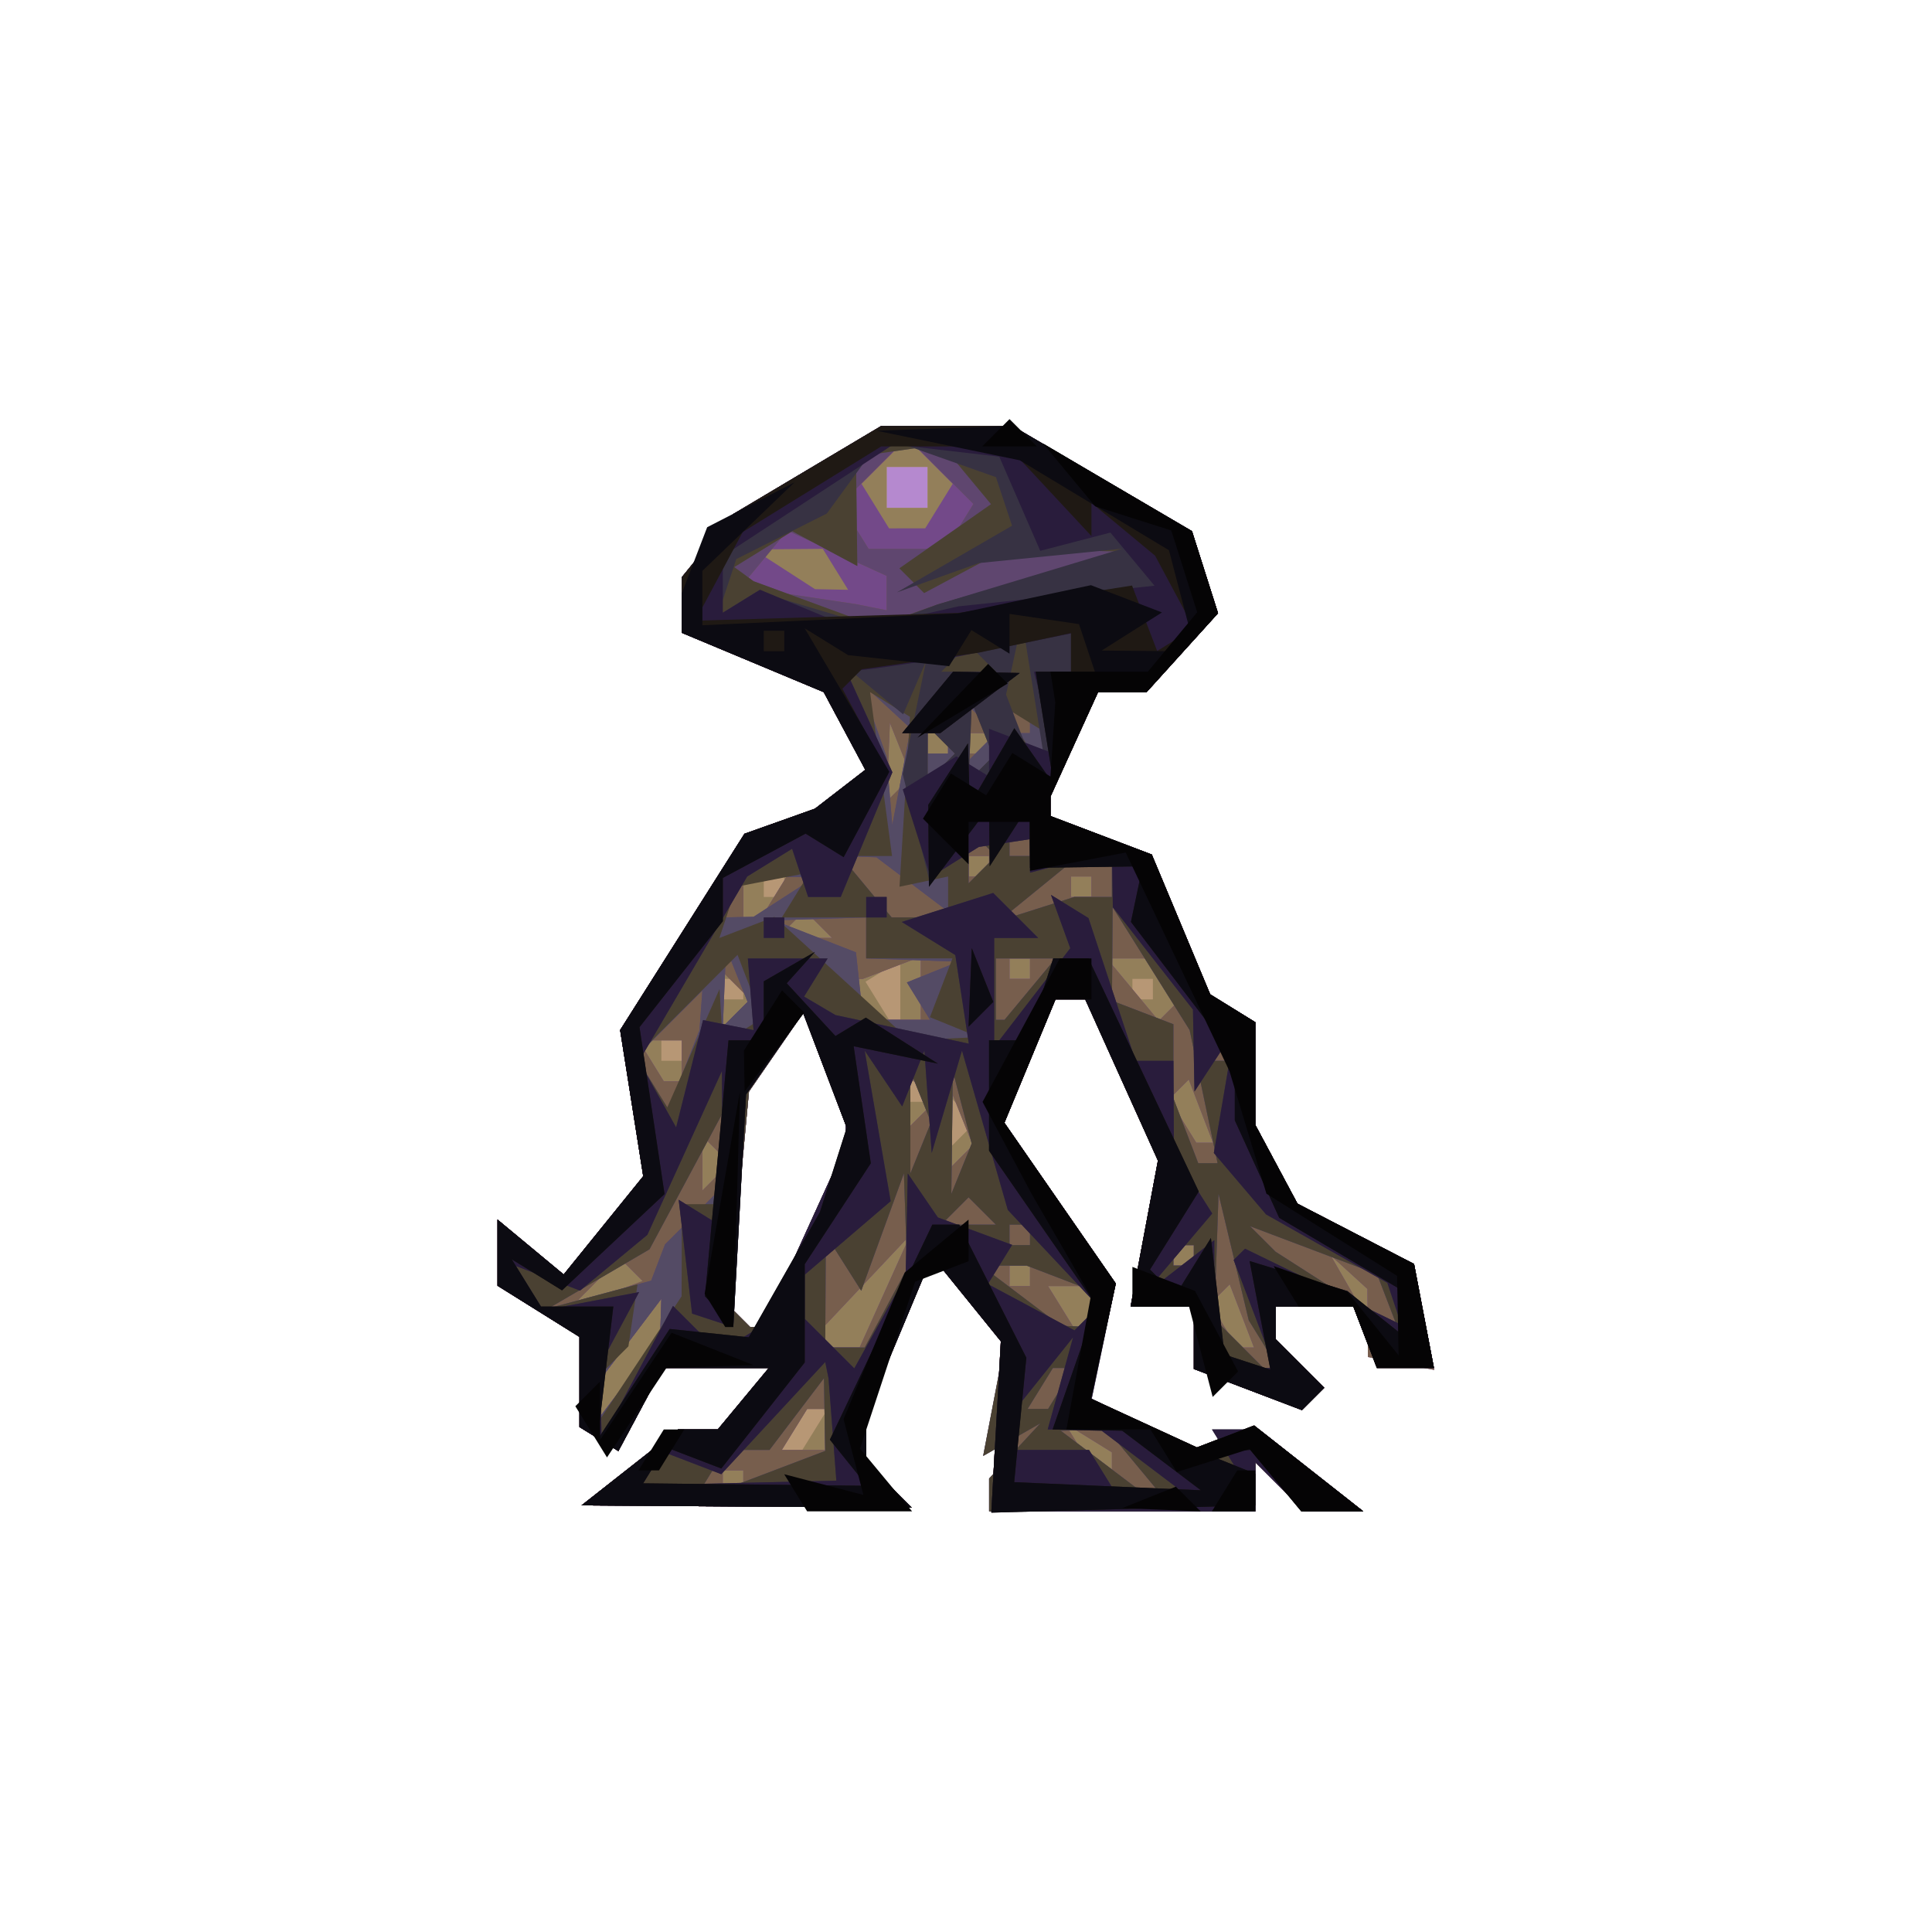 <?xml version="1.0" encoding="UTF-8" standalone="no"?>
<!-- Created with Inkscape (http://www.inkscape.org/) -->

<svg
   xmlns:dc="http://purl.org/dc/elements/1.1/"
   xmlns:cc="http://creativecommons.org/ns#"
   xmlns:rdf="http://www.w3.org/1999/02/22-rdf-syntax-ns#"
   xmlns:svg="http://www.w3.org/2000/svg"
   xmlns="http://www.w3.org/2000/svg"
   xmlns:sodipodi="http://sodipodi.sourceforge.net/DTD/sodipodi-0.dtd"
   xmlns:inkscape="http://www.inkscape.org/namespaces/inkscape"
   version="1.1"
   id="svg869"
   width="200"
   height="200"
   viewBox="0 0 200 200"
   sodipodi:docname="mushroom2.svg"
   inkscape:version="0.92.5 (2060ec1f9f, 2020-04-08)">
  <defs
     id="defs873" />
  <sodipodi:namedview
     pagecolor="#ffffff"
     bordercolor="#666666"
     borderopacity="1"
     objecttolerance="10"
     gridtolerance="10"
     guidetolerance="10"
     inkscape:pageopacity="0"
     inkscape:pageshadow="2"
     inkscape:window-width="1920"
     inkscape:window-height="1118"
     id="namedview871"
     showgrid="false"
     inkscape:pagecheckerboard="true"
     inkscape:zoom="1"
     inkscape:cx="17.598768"
     inkscape:cy="32.908744"
     inkscape:window-x="0"
     inkscape:window-y="24"
     inkscape:window-maximized="1"
     inkscape:current-layer="svg869" />
  <g
     id="g879"
     style="display:inline"
     transform="matrix(1.59,0,0,1.59,51.506,44.095)">
    <path
       style="fill:#b589cf;stroke-width:1.333"
       d="m 16.215,70.354 -10.748,-0.076 3.143,-2.472 3.143,-2.472 h 1.293 1.293 l 1.66,-2 1.66,-2 H 14.21 10.76 l -1.447,2.704 -1.447,2.704 -1.266,-0.783 -1.266,-0.783 V 62.242 59.308 L 2.667,57.643 0,55.977 v -2.152 -2.152 l 2.153,1.787 2.153,1.787 2.59,-3.199 2.59,-3.199 -0.752,-4.758 -0.752,-4.758 4.047,-6.39 4.047,-6.39 2.296,-0.817 2.296,-0.817 1.639,-1.266 1.639,-1.266 L 22.591,19.858 21.237,17.329 16.619,15.399 12,13.469 V 11.656 9.843 L 13.667,7.793 15.333,5.742 20.157,2.871 24.981,0 h 4.272 4.272 l 5.843,3.424 5.843,3.424 0.848,2.671 0.848,2.671 -2.327,2.571 -2.327,2.571 h -1.579 -1.579 l -1.547,3.396 -1.547,3.396 v 0.637 0.637 l 3.296,1.253 3.296,1.253 1.902,4.551 1.902,4.551 1.469,0.908 1.469,0.908 v 3.342 3.342 l 1.373,2.565 1.373,2.565 3.795,1.963 3.795,1.963 0.647,3.385 0.647,3.385 h -1.857 -1.857 l -0.767,-2 -0.767,-2 H 53.191 50.667 v 1.067 1.067 l 1.578,1.578 1.578,1.578 -0.726,0.726 -0.726,0.726 -3.518,-1.338 -3.518,-1.338 v -2.033 -2.033 h -2.06 -2.06 l 0.891,-4.751 0.891,-4.751 -2.367,-5.249 -2.367,-5.249 h -0.969 -0.969 l -1.664,4.018 -1.664,4.018 3.627,5.233 3.627,5.233 -0.807,3.749 -0.807,3.749 3.448,1.587 3.448,1.587 1.863,-0.715 1.863,-0.715 3.552,2.794 3.552,2.794 h -1.913 -1.913 l -1.6,-1.6 -1.6,-1.6 v 1.6 1.6 h -8.594 -8.594 l 0.309,-5.536 0.309,-5.536 -2.239,-2.765 -2.239,-2.765 -2.144,5.131 -2.144,5.131 v 1.571 1.571 l 1.481,1.481 1.481,1.481 z m 0.64,-11.687 h 0.411 l 2.7,-5.927 2.7,-5.927 V 46.16 45.507 l -1.385,-3.643 -1.385,-3.643 -1.764,2.556 -1.764,2.556 -0.653,6.976 -0.653,6.976 0.691,0.691 0.691,0.691 z"
       id="path905"
       inkscape:connector-curvature="0" />
    <path
       style="fill:#b79775;stroke-width:1.333"
       d="m 16.215,70.354 -10.748,-0.076 3.143,-2.472 3.143,-2.472 h 1.293 1.293 l 1.66,-2 1.66,-2 H 14.21 10.76 l -1.447,2.704 -1.447,2.704 -1.266,-0.783 -1.266,-0.783 V 62.242 59.308 L 2.667,57.643 0,55.977 v -2.152 -2.152 l 2.153,1.787 2.153,1.787 2.59,-3.199 2.59,-3.199 -0.752,-4.758 -0.752,-4.758 4.047,-6.39 4.047,-6.39 2.296,-0.817 2.296,-0.817 1.639,-1.266 1.639,-1.266 L 22.591,19.858 21.237,17.329 16.619,15.399 12,13.469 V 11.656 9.843 L 13.667,7.793 15.333,5.742 20.157,2.871 24.981,0 h 4.272 4.272 l 5.843,3.424 5.843,3.424 0.848,2.671 0.848,2.671 -2.327,2.571 -2.327,2.571 h -1.579 -1.579 l -1.547,3.396 -1.547,3.396 v 0.637 0.637 l 3.296,1.253 3.296,1.253 1.902,4.551 1.902,4.551 1.469,0.908 1.469,0.908 v 3.342 3.342 l 1.373,2.565 1.373,2.565 3.795,1.963 3.795,1.963 0.647,3.385 0.647,3.385 h -1.857 -1.857 l -0.767,-2 -0.767,-2 H 53.191 50.667 v 1.067 1.067 l 1.578,1.578 1.578,1.578 -0.726,0.726 -0.726,0.726 -3.518,-1.338 -3.518,-1.338 v -2.033 -2.033 h -2.06 -2.06 l 0.891,-4.751 0.891,-4.751 -2.367,-5.249 -2.367,-5.249 h -0.969 -0.969 l -1.664,4.018 -1.664,4.018 3.627,5.233 3.627,5.233 -0.807,3.749 -0.807,3.749 3.448,1.587 3.448,1.587 1.863,-0.715 1.863,-0.715 3.552,2.794 3.552,2.794 h -1.913 -1.913 l -1.6,-1.6 -1.6,-1.6 v 1.6 1.6 h -8.594 -8.594 l 0.309,-5.536 0.309,-5.536 -2.239,-2.765 -2.239,-2.765 -2.144,5.131 -2.144,5.131 v 1.571 1.571 l 1.481,1.481 1.481,1.481 z m 0.64,-11.687 h 0.411 l 2.7,-5.927 2.7,-5.927 V 46.16 45.507 l -1.385,-3.643 -1.385,-3.643 -1.764,2.556 -1.764,2.556 -0.653,6.976 -0.653,6.976 0.691,0.691 0.691,0.691 z M 26.667,5.333 h 1.333 V 4 2.667 h -1.333 -1.333 v 1.333 1.333 z"
       id="path903"
       inkscape:connector-curvature="0" />
    <path
       style="fill:#937f5a;stroke-width:1.333"
       d="m 16.215,70.354 -10.748,-0.076 3.143,-2.472 3.143,-2.472 h 1.293 1.293 l 1.66,-2 1.66,-2 H 14.21 10.76 l -1.447,2.704 -1.447,2.704 -1.266,-0.783 -1.266,-0.783 V 62.242 59.308 L 2.667,57.643 0,55.977 v -2.152 -2.152 l 2.153,1.787 2.153,1.787 2.59,-3.199 2.59,-3.199 -0.752,-4.758 -0.752,-4.758 4.047,-6.39 4.047,-6.39 2.296,-0.817 2.296,-0.817 1.639,-1.266 1.639,-1.266 L 22.591,19.858 21.237,17.329 16.619,15.399 12,13.469 V 11.656 9.843 L 13.667,7.793 15.333,5.742 20.157,2.871 24.981,0 h 4.272 4.272 l 5.843,3.424 5.843,3.424 0.848,2.671 0.848,2.671 -2.327,2.571 -2.327,2.571 h -1.579 -1.579 l -1.547,3.396 -1.547,3.396 v 0.637 0.637 l 3.296,1.253 3.296,1.253 1.902,4.551 1.902,4.551 1.469,0.908 1.469,0.908 v 3.342 3.342 l 1.373,2.565 1.373,2.565 3.795,1.963 3.795,1.963 0.647,3.385 0.647,3.385 h -1.857 -1.857 l -0.767,-2 -0.767,-2 H 53.191 50.667 v 1.067 1.067 l 1.578,1.578 1.578,1.578 -0.726,0.726 -0.726,0.726 -3.518,-1.338 -3.518,-1.338 v -2.033 -2.033 h -2.06 -2.06 l 0.891,-4.751 0.891,-4.751 -2.367,-5.249 -2.367,-5.249 h -0.969 -0.969 l -1.664,4.018 -1.664,4.018 3.627,5.233 3.627,5.233 -0.807,3.749 -0.807,3.749 3.448,1.587 3.448,1.587 1.863,-0.715 1.863,-0.715 3.552,2.794 3.552,2.794 h -1.913 -1.913 l -1.6,-1.6 -1.6,-1.6 v 1.6 1.6 h -8.594 -8.594 l 0.309,-5.536 0.309,-5.536 -2.239,-2.765 -2.239,-2.765 -2.144,5.131 -2.144,5.131 v 1.571 1.571 l 1.481,1.481 1.481,1.481 z m 2.961,-3.687 h 0.667 l 0.824,-1.333 0.824,-1.333 h -0.667 -0.667 l -0.824,1.333 -0.824,1.333 z m -2.32,-8 h 0.411 l 2.7,-5.927 2.7,-5.927 V 46.16 45.507 l -1.385,-3.643 -1.385,-3.643 -1.764,2.556 -1.764,2.556 -0.653,6.976 -0.653,6.976 0.691,0.691 0.691,0.691 z m 13.367,-12.444 0.889,-0.889 -0.889,-0.889 -0.889,-0.889 v 1.778 1.778 z m -2.889,-2.222 h 0.667 v -0.667 -0.667 h -0.667 -0.667 v 0.667 0.667 z m -16,-2.667 H 12 v -0.667 -0.667 h -0.667 -0.667 v 0.667 0.667 z m 14.523,-2.667 h 0.366 v -1.941 -1.941 l -1.133,0.7 -1.133,0.7 0.767,1.241 0.767,1.241 z M 15.333,37.333 H 16 v -0.667 -0.667 h -0.667 -0.667 v 0.667 0.667 z m 26.667,0 h 0.667 v -0.667 -0.667 h -0.667 -0.667 v 0.667 0.667 z M 18,30.667 h 0.667 V 30 29.333 H 18 17.333 v 0.667 0.667 z M 26.667,5.333 h 1.333 V 4 2.667 h -1.333 -1.333 v 1.333 1.333 z"
       id="path901"
       inkscape:connector-curvature="0" />
    <path
       style="fill:#734989;stroke-width:1.333"
       d="m 16.215,70.354 -10.748,-0.076 3.143,-2.472 3.143,-2.472 h 1.293 1.293 l 1.66,-2 1.66,-2 H 14.21 10.76 l -1.447,2.704 -1.447,2.704 -1.266,-0.783 -1.266,-0.783 V 62.242 59.308 L 2.667,57.643 0,55.977 v -2.152 -2.152 l 2.153,1.787 2.153,1.787 2.59,-3.199 2.59,-3.199 -0.752,-4.758 -0.752,-4.758 4.047,-6.39 4.047,-6.39 2.296,-0.817 2.296,-0.817 1.639,-1.266 1.639,-1.266 L 22.591,19.858 21.237,17.329 16.619,15.399 12,13.469 V 11.656 9.843 L 13.667,7.793 15.333,5.742 20.157,2.871 24.981,0 h 4.272 4.272 l 5.843,3.424 5.843,3.424 0.848,2.671 0.848,2.671 -2.327,2.571 -2.327,2.571 h -1.579 -1.579 l -1.547,3.396 -1.547,3.396 v 0.637 0.637 l 3.296,1.253 3.296,1.253 1.902,4.551 1.902,4.551 1.469,0.908 1.469,0.908 v 3.342 3.342 l 1.373,2.565 1.373,2.565 3.795,1.963 3.795,1.963 0.659,3.449 0.659,3.449 -2.161,-0.42 -2.161,-0.42 -0.017,-2.217 -0.017,-2.217 -1.197,-1.094 -1.197,-1.094 0.959,1.667 0.959,1.667 h -2.745 -2.745 v 1.067 1.067 l 1.578,1.578 1.578,1.578 -0.726,0.726 -0.726,0.726 -3.518,-1.338 -3.518,-1.338 v -2.033 -2.033 h -2.06 -2.06 l 0.891,-4.751 0.891,-4.751 -2.367,-5.249 -2.367,-5.249 h -0.969 -0.969 l -1.664,4.018 -1.664,4.018 3.627,5.233 3.627,5.233 -0.807,3.749 -0.807,3.749 3.448,1.587 3.448,1.587 1.863,-0.715 1.863,-0.715 3.552,2.794 3.552,2.794 h -1.913 -1.913 l -1.6,-1.6 -1.6,-1.6 v 1.6 1.6 h -8.594 -8.594 l 0.309,-5.536 0.309,-5.536 -2.239,-2.765 -2.239,-2.765 -2.144,5.131 -2.144,5.131 v 1.571 1.571 l 1.481,1.481 1.481,1.481 z M 15.333,69.333 H 16 v -0.667 -0.667 h -0.667 -0.667 v 0.667 0.667 z m 24.079,-1.333 h 0.588 V 67.412 66.824 l -1.539,-0.951 -1.539,-0.951 0.951,1.539 0.951,1.539 z M 19.921,66.667 h 1.412 v -1.333 -1.333 h -0.588 -0.588 l -0.824,1.333 -0.824,1.333 z m -11.297,-4.745 1.958,-2.588 0.042,-1.255 0.042,-1.255 -1.958,2.588 -1.958,2.588 -0.042,1.255 -0.042,1.255 z M 22.453,60 h 1.119 l 1.652,-3.667 1.652,-3.667 -2.772,2.944 -2.772,2.944 v 0.722 0.722 z m 26.251,0 h 0.546 l -0.79,-2.058 -0.79,-2.058 -0.635,0.635 -0.635,0.635 0.879,1.422 0.879,1.422 z M 16.856,58.667 h 0.411 l 2.7,-5.927 2.7,-5.927 V 46.16 45.507 l -1.385,-3.643 -1.385,-3.643 -1.764,2.556 -1.764,2.556 -0.653,6.976 -0.653,6.976 0.691,0.691 0.691,0.691 z m 21.223,0 h 0.588 v -1.333 -1.333 h -1.412 -1.412 l 0.824,1.333 0.824,1.333 z M 7.058,56.581 9.448,55.671 8.702,54.924 7.956,54.178 6.311,55.835 4.667,57.491 Z m 26.942,-0.581 h 0.667 v -0.667 -0.667 h -0.667 -0.667 v 0.667 0.667 z m 10.667,-1.333 h 0.667 v -0.667 -0.667 h -0.667 -0.667 v 0.667 0.667 z M 14.222,48.889 15.111,48 14.222,47.111 13.333,46.222 v 1.778 1.778 z m 15.917,-1.25 0.806,-0.806 -0.7,-1.75 -0.7,-1.75 -0.105,2.556 -0.105,2.556 z m 15.898,-0.972 h 0.546 l -0.79,-2.058 -0.79,-2.058 -0.635,0.635 -0.635,0.635 0.879,1.422 0.879,1.422 z m -18.481,-1.778 0.889,-0.889 -0.889,-0.889 -0.889,-0.889 v 1.778 1.778 z M 11.412,42.667 H 12 V 41.333 40 H 10.588 9.176 l 0.824,1.333 0.824,1.333 z m 4.144,-4.444 0.889,-0.889 -0.889,-0.889 -0.889,-0.889 v 1.778 1.778 z m 10.301,0.444 h 1.699 v -2.057 -2.057 l -1.887,0.724 -1.887,0.724 h -0.636 -0.636 l 0.824,1.333 0.824,1.333 z m 17.8,-0.546 0.61,-0.61 -0.879,-1.422 -0.879,-1.422 H 41.091 39.673 l 1.687,2.032 1.687,2.032 z m -9.657,-2.121 h 0.667 v -0.667 -0.667 h -0.667 -0.667 v 0.667 0.667 z M 20,33.333 h 1.778 L 20.889,32.444 20,31.556 l -0.889,0.889 -0.889,0.889 z m -3.412,-1.333 h 0.588 L 18,30.667 18.824,29.333 H 17.412 16 v 1.333 1.333 z m 21.412,-1.333 h 0.667 v -0.667 -0.667 h -0.667 -0.667 v 0.667 0.667 z m -6.667,-1.333 h 0.667 v -0.667 -0.667 h -0.667 -0.667 v 0.667 0.667 z m -5.194,-5.694 0.806,-0.806 -0.7,-1.75 -0.7,-1.75 -0.105,2.556 -0.105,2.556 z m 2.528,-2.306 h 0.667 v -0.667 -0.667 h -0.667 -0.667 v 0.667 0.667 z m 2.667,0 h 0.667 v -0.667 -0.667 h -0.667 -0.667 v 0.667 0.667 z M 21.745,10.646 22.824,10.667 22,9.333 21.176,8 l -2.255,0.02 -2.255,0.02 2,1.292 2,1.292 z m 4.921,-3.98 h 1.176 L 28.738,5.217 29.634,3.768 28.15,2.284 26.667,0.8 25.183,2.284 l -1.484,1.484 0.896,1.45 0.896,1.45 z"
       id="path899"
       inkscape:connector-curvature="0" />
    <path
       style="fill:#775e4d;stroke-width:1.333"
       d="m 16.215,70.354 -10.748,-0.076 3.143,-2.472 3.143,-2.472 h 1.293 1.293 l 1.66,-2 1.66,-2 H 14.21 10.76 l -1.447,2.704 -1.447,2.704 -1.266,-0.783 -1.266,-0.783 V 62.242 59.308 L 2.667,57.643 0,55.977 v -2.152 -2.152 l 2.153,1.787 2.153,1.787 2.59,-3.199 2.59,-3.199 -0.752,-4.758 -0.752,-4.758 4.047,-6.39 4.047,-6.39 2.296,-0.817 2.296,-0.817 1.639,-1.266 1.639,-1.266 L 22.591,19.858 21.237,17.329 16.619,15.399 12,13.469 V 11.656 9.843 L 13.667,7.793 15.333,5.742 20.157,2.871 24.981,0 h 4.272 4.272 l 5.843,3.424 5.843,3.424 0.848,2.671 0.848,2.671 -2.327,2.571 -2.327,2.571 h -1.579 -1.579 l -1.547,3.396 -1.547,3.396 v 0.637 0.637 l 3.296,1.253 3.296,1.253 1.902,4.551 1.902,4.551 1.469,0.908 1.469,0.908 v 3.342 3.342 l 1.373,2.565 1.373,2.565 3.795,1.963 3.795,1.963 0.659,3.449 0.659,3.449 -2.161,-0.42 -2.161,-0.42 -0.017,-2.217 -0.017,-2.217 -1.197,-1.094 -1.197,-1.094 0.959,1.667 0.959,1.667 h -2.745 -2.745 v 1.067 1.067 l 1.578,1.578 1.578,1.578 -0.726,0.726 -0.726,0.726 -3.518,-1.338 -3.518,-1.338 v -2.033 -2.033 h -2.06 -2.06 l 0.891,-4.751 0.891,-4.751 -2.367,-5.249 -2.367,-5.249 h -0.969 -0.969 l -1.664,4.018 -1.664,4.018 3.627,5.233 3.627,5.233 -0.807,3.749 -0.807,3.749 3.448,1.587 3.448,1.587 1.863,-0.715 1.863,-0.715 3.552,2.794 3.552,2.794 h -1.913 -1.913 l -1.6,-1.6 -1.6,-1.6 v 1.6 1.6 h -8.594 -8.594 l 0.309,-5.536 0.309,-5.536 -2.239,-2.765 -2.239,-2.765 -2.144,5.131 -2.144,5.131 v 1.571 1.571 l 1.481,1.481 1.481,1.481 z M 15.333,69.333 H 16 v -0.667 -0.667 h -0.667 -0.667 v 0.667 0.667 z m 24.079,-1.333 h 0.588 V 67.412 66.824 l -1.539,-0.951 -1.539,-0.951 0.951,1.539 0.951,1.539 z M 19.921,66.667 h 1.412 v -1.333 -1.333 h -0.588 -0.588 l -0.824,1.333 -0.824,1.333 z m -11.297,-4.745 1.958,-2.588 0.042,-1.255 0.042,-1.255 -1.958,2.588 -1.958,2.588 -0.042,1.255 -0.042,1.255 z M 22.453,60 h 1.119 l 1.652,-3.667 1.652,-3.667 -2.772,2.944 -2.772,2.944 v 0.722 0.722 z m 26.251,0 h 0.546 l -0.79,-2.058 -0.79,-2.058 -0.635,0.635 -0.635,0.635 0.879,1.422 0.879,1.422 z M 16.856,58.667 h 0.411 l 2.7,-5.927 2.7,-5.927 V 46.16 45.507 l -1.385,-3.643 -1.385,-3.643 -1.764,2.556 -1.764,2.556 -0.653,6.976 -0.653,6.976 0.691,0.691 0.691,0.691 z m 21.223,0 h 0.588 v -1.333 -1.333 h -1.412 -1.412 l 0.824,1.333 0.824,1.333 z M 7.058,56.581 9.448,55.671 8.702,54.924 7.956,54.178 6.311,55.835 4.667,57.491 Z m 26.942,-0.581 h 0.667 v -0.667 -0.667 h -0.667 -0.667 v 0.667 0.667 z m 10.667,-1.333 h 0.667 v -0.667 -0.667 h -0.667 -0.667 v 0.667 0.667 z M 14.222,48.889 15.111,48 14.222,47.111 13.333,46.222 v 1.778 1.778 z m 15.917,-1.25 0.806,-0.806 -0.7,-1.75 -0.7,-1.75 -0.105,2.556 -0.105,2.556 z m 15.898,-0.972 h 0.546 l -0.79,-2.058 -0.79,-2.058 -0.635,0.635 -0.635,0.635 0.879,1.422 0.879,1.422 z m -18.481,-1.778 0.889,-0.889 -0.889,-0.889 -0.889,-0.889 v 1.778 1.778 z M 11.412,42.667 H 12 V 41.333 40 H 10.588 9.176 l 0.824,1.333 0.824,1.333 z m 4.144,-4.444 0.889,-0.889 -0.889,-0.889 -0.889,-0.889 v 1.778 1.778 z m 10.301,0.444 h 1.699 v -2.057 -2.057 l -1.887,0.724 -1.887,0.724 h -0.636 -0.636 l 0.824,1.333 0.824,1.333 z m 17.8,-0.546 0.61,-0.61 -0.879,-1.422 -0.879,-1.422 H 41.091 39.673 l 1.687,2.032 1.687,2.032 z m -9.657,-2.121 h 0.667 v -0.667 -0.667 h -0.667 -0.667 v 0.667 0.667 z M 20,33.333 h 1.778 L 20.889,32.444 20,31.556 l -0.889,0.889 -0.889,0.889 z m -3.412,-1.333 h 0.588 L 18,30.667 18.824,29.333 H 17.412 16 v 1.333 1.333 z m 21.412,-1.333 h 0.667 v -0.667 -0.667 h -0.667 -0.667 v 0.667 0.667 z m -6.667,-1.333 h 0.667 v -0.667 -0.667 h -0.667 -0.667 v 0.667 0.667 z m -5.194,-5.694 0.806,-0.806 -0.7,-1.75 -0.7,-1.75 -0.105,2.556 -0.105,2.556 z m 2.528,-2.306 h 0.667 v -0.667 -0.667 h -0.667 -0.667 v 0.667 0.667 z m 2.667,0 h 0.667 v -0.667 -0.667 h -0.667 -0.667 v 0.667 0.667 z m -7,-9.533 1,0.2 V 10.881 9.761 L 22.101,8.289 18.869,6.816 17.351,8.645 l -1.518,1.829 3.75,0.563 3.75,0.563 z m 2.333,-3.8 h 2.509 L 30.079,6.539 30.982,5.077 28.824,2.92 26.667,0.762 24.509,2.92 22.351,5.077 23.254,6.539 24.157,8 Z"
       id="path897"
       inkscape:connector-curvature="0" />
    <path
       style="fill:#5f466f;stroke-width:1.333"
       d="m 16.215,70.354 -10.748,-0.076 3.143,-2.472 3.143,-2.472 h 1.293 1.293 l 1.66,-2 1.66,-2 H 14.21 10.76 l -1.447,2.704 -1.447,2.704 -1.266,-0.783 -1.266,-0.783 V 62.242 59.308 L 2.667,57.643 0,55.977 v -2.152 -2.152 l 2.153,1.787 2.153,1.787 2.59,-3.199 2.59,-3.199 -0.752,-4.758 -0.752,-4.758 4.047,-6.39 4.047,-6.39 2.296,-0.817 2.296,-0.817 1.639,-1.266 1.639,-1.266 L 22.591,19.858 21.237,17.329 16.619,15.399 12,13.469 V 11.656 9.843 L 13.667,7.793 15.333,5.742 20.157,2.871 24.981,0 h 4.272 4.272 l 5.843,3.424 5.843,3.424 0.848,2.671 0.848,2.671 -2.327,2.571 -2.327,2.571 h -1.579 -1.579 l -1.547,3.396 -1.547,3.396 v 0.637 0.637 l 3.296,1.253 3.296,1.253 1.902,4.551 1.902,4.551 1.469,0.908 1.469,0.908 v 3.342 3.342 l 1.373,2.565 1.373,2.565 3.795,1.963 3.795,1.963 0.647,3.385 0.647,3.385 h -1.857 -1.857 l -0.767,-2 -0.767,-2 H 53.191 50.667 v 1.067 1.067 l 1.578,1.578 1.578,1.578 -0.726,0.726 -0.726,0.726 -3.518,-1.338 -3.518,-1.338 v -2.033 -2.033 h -2.06 -2.06 l 0.891,-4.751 0.891,-4.751 -2.367,-5.249 -2.367,-5.249 h -0.969 -0.969 l -1.664,4.018 -1.664,4.018 3.627,5.233 3.627,5.233 -0.807,3.749 -0.807,3.749 3.448,1.587 3.448,1.587 1.863,-0.715 1.863,-0.715 3.552,2.794 3.552,2.794 h -1.913 -1.913 l -1.6,-1.6 -1.6,-1.6 v 1.6 1.6 h -8.667 -8.667 v -1.067 -1.067 l 1.667,-1.796 1.667,-1.796 -1.86,1.06 -1.86,1.06 0.688,-3.597 0.688,-3.597 -2.35,-2.903 -2.35,-2.903 -2.144,5.131 -2.144,5.131 v 1.571 1.571 l 1.481,1.481 1.481,1.481 z M 13.835,69.333 h 0.659 l 3.42,-1.3 3.42,-1.3 -0.042,-2.366 -0.042,-2.366 -1.771,2.333 -1.771,2.333 H 16.265 14.824 L 14,68 13.176,69.333 Z m 28.584,0 h 0.575 l -1.66,-2 -1.66,-2 -1.503,0.042 -1.503,0.042 2.588,1.958 2.588,1.958 z m -33.794,-7.412 1.958,-2.588 0.042,-1.255 0.042,-1.255 -1.958,2.588 -1.958,2.588 -0.042,1.255 -0.042,1.255 z m 26.552,2.078 h 0.667 l 0.824,-1.333 0.824,-1.333 h -0.667 -0.667 l -0.824,1.333 -0.824,1.333 z m 15.169,-2.667 h 0.479 l -0.958,-1.55 -0.958,-1.55 -0.984,-4.116 -0.984,-4.116 -0.136,4.067 -0.136,4.067 1.6,1.6 1.6,1.6 z M 22.62,60 h 1.286 l 1.38,-2.579 1.38,-2.579 -0.105,-3.088 -0.105,-3.088 -1.389,3.818 -1.389,3.818 -1.152,-1.818 -1.152,-1.818 -0.02,3.667 -0.02,3.667 z m -5.764,-1.333 h 0.411 l 2.7,-5.927 2.7,-5.927 V 46.16 45.507 l -1.385,-3.643 -1.385,-3.643 -1.764,2.556 -1.764,2.556 -0.653,6.976 -0.653,6.976 0.691,0.691 0.691,0.691 z m 20.811,-0.042 1,0.042 v -1.191 -1.191 l -2.109,-0.809 -2.109,-0.809 h -1.479 -1.479 l 2.588,1.958 2.588,1.958 1,0.042 z m 20.625,-0.055 0.291,0.097 -0.66,-1.721 -0.66,-1.721 -4.135,-1.561 -4.135,-1.561 0.827,0.827 0.827,0.827 3.677,2.357 3.677,2.357 0.291,0.097 z m -51.625,-2.023 3.333,-0.899 0.452,-1.181 0.452,-1.181 1.881,-1.881 1.881,-1.881 v -2.408 -2.408 l -2.386,4.449 -2.386,4.449 -3.281,1.919 -3.281,1.919 z M 44.667,54.667 h 0.667 v -0.667 -0.667 h -0.667 -0.667 v 0.667 0.667 z M 34,53.333 h 0.667 v -0.667 -0.667 h -0.667 -0.667 v 0.667 0.667 z m -3.333,-1.333 h 1.778 l -0.889,-0.889 -0.889,-0.889 -0.889,0.889 -0.889,0.889 z m -0.459,-3.641 0.664,-1.641 -0.615,-2.359 -0.615,-2.359 -0.049,4 -0.049,4 0.664,-1.641 z m -2.658,-1.359 0.673,-1.667 -0.673,-1.667 -0.673,-1.667 v 3.333 3.333 z m 18.699,1 h 0.63 l -0.909,-4.333 -0.909,-4.333 -2.507,-4 -2.507,-4 -0.022,3.042 -0.022,3.042 2,0.767 2,0.767 v 2.415 2.415 l 0.809,2.109 0.809,2.109 z m -34.112,-6.089 1.01,-2.578 0.094,-1.286 0.094,-1.286 -2.158,2.158 -2.158,2.158 1.054,1.706 1.054,1.706 z m 35.197,-0.578 h 0.667 v -0.667 -0.667 h -0.667 -0.667 v 0.667 0.667 z m -31.861,-3.028 0.806,-0.806 -0.7,-1.75 -0.7,-1.75 -0.105,2.556 -0.105,2.556 z m 10.606,0.361 h 2.079 l -0.754,-1.219 -0.754,-1.219 1.675,-0.675 1.675,-0.675 -3,-0.105 -3,-0.105 V 33.333 32 L 21,32.094 l -3,0.094 2.667,1.041 2.667,1.041 0.167,1.532 0.167,1.532 0.167,0.667 0.167,0.667 z m 6.647,0 h 0.281 l 1.66,-2 1.66,-2 h -1.941 -1.941 v 2 2 z m -17.138,-6.687 1.079,-0.02 2,-1.292 2,-1.292 -2.255,-0.02 -2.255,-0.02 -0.824,1.333 -0.824,1.333 z m 12.163,0.02 h 2.092 l -2.588,-1.958 -2.588,-1.958 -1.163,-0.042 -1.163,-0.042 1.66,2 1.66,2 z m 7.358,-0.558 2.442,-0.776 h 1.224 1.224 v -1.333 -1.333 h -1.078 -1.078 l -2.588,2.109 -2.588,2.109 z m -3.553,-2.553 0.889,-0.889 -0.889,-0.889 -0.889,-0.889 v 1.778 1.778 z m 2.444,-0.889 h 0.667 v -0.667 -0.667 h -0.667 -0.667 v 0.667 0.667 z m -7.706,-5.154 0.598,-3.154 -1.642,-1.513 -1.642,-1.513 0.863,2.442 0.863,2.442 0.182,2.224 0.182,2.224 z m 2.372,-1.513 h 0.667 v -0.667 -0.667 h -0.667 -0.667 v 0.667 0.667 z m 2.889,-0.444 0.889,-0.889 -0.889,-0.889 -0.889,-0.889 v 1.778 1.778 z m 2.444,-0.889 h 0.667 v -0.667 -0.667 h -0.667 -0.667 v 0.667 0.667 z m -9.667,-8.2 1,0.2 V 10.881 9.761 L 22.101,8.289 18.869,6.816 17.351,8.645 l -1.518,1.829 3.75,0.563 3.75,0.563 z m 2.333,-3.8 h 2.509 L 30.079,6.539 30.982,5.077 28.824,2.92 26.667,0.762 24.509,2.92 22.351,5.077 23.254,6.539 24.157,8 Z"
       id="path895"
       inkscape:connector-curvature="0" />
    <path
       style="fill:#544b65;stroke-width:1.333"
       d="m 16.215,70.354 -10.748,-0.076 3.143,-2.472 3.143,-2.472 h 1.293 1.293 l 1.66,-2 1.66,-2 H 14.21 10.76 l -1.447,2.704 -1.447,2.704 -1.266,-0.783 -1.266,-0.783 V 62.242 59.308 L 2.667,57.643 0,55.977 v -2.152 -2.152 l 2.153,1.787 2.153,1.787 2.59,-3.199 2.59,-3.199 -0.752,-4.758 -0.752,-4.758 4.047,-6.39 4.047,-6.39 2.296,-0.817 2.296,-0.817 1.639,-1.266 1.639,-1.266 L 22.591,19.858 21.237,17.329 16.619,15.399 12,13.469 V 11.656 9.843 L 13.667,7.793 15.333,5.742 20.157,2.871 24.981,0 h 4.272 4.272 l 5.843,3.424 5.843,3.424 0.848,2.671 0.848,2.671 -2.327,2.571 -2.327,2.571 h -1.579 -1.579 l -1.547,3.396 -1.547,3.396 v 0.637 0.637 l 3.296,1.253 3.296,1.253 1.902,4.551 1.902,4.551 1.469,0.908 1.469,0.908 v 3.342 3.342 l 1.373,2.565 1.373,2.565 3.795,1.963 3.795,1.963 0.647,3.385 0.647,3.385 h -1.857 -1.857 l -0.767,-2 -0.767,-2 H 53.191 50.667 v 1.067 1.067 l 1.578,1.578 1.578,1.578 -0.726,0.726 -0.726,0.726 -3.518,-1.338 -3.518,-1.338 v -2.033 -2.033 h -2.06 -2.06 l 0.891,-4.751 0.891,-4.751 -2.367,-5.249 -2.367,-5.249 h -0.969 -0.969 l -1.664,4.018 -1.664,4.018 3.627,5.233 3.627,5.233 -0.807,3.749 -0.807,3.749 3.448,1.587 3.448,1.587 1.863,-0.715 1.863,-0.715 3.552,2.794 3.552,2.794 h -1.913 -1.913 l -1.6,-1.6 -1.6,-1.6 v 1.6 1.6 h -8.667 -8.667 v -1.067 -1.067 l 1.667,-1.796 1.667,-1.796 -1.86,1.06 -1.86,1.06 0.688,-3.597 0.688,-3.597 -2.35,-2.903 -2.35,-2.903 -2.144,5.131 -2.144,5.131 v 1.571 1.571 l 1.481,1.481 1.481,1.481 z M 13.835,69.333 h 0.659 l 3.42,-1.3 3.42,-1.3 -0.042,-2.366 -0.042,-2.366 -1.771,2.333 -1.771,2.333 H 16.265 14.824 L 14,68 13.176,69.333 Z m 28.584,0 h 0.575 l -1.66,-2 -1.66,-2 -1.503,0.042 -1.503,0.042 2.588,1.958 2.588,1.958 z m -33.794,-7.412 1.958,-2.588 0.042,-1.255 0.042,-1.255 -1.958,2.588 -1.958,2.588 -0.042,1.255 -0.042,1.255 z m 26.552,2.078 h 0.667 l 0.824,-1.333 0.824,-1.333 h -0.667 -0.667 l -0.824,1.333 -0.824,1.333 z m 15.169,-2.667 h 0.479 l -0.958,-1.55 -0.958,-1.55 -0.984,-4.116 -0.984,-4.116 -0.136,4.067 -0.136,4.067 1.6,1.6 1.6,1.6 z M 22.62,60 h 1.286 l 1.38,-2.579 1.38,-2.579 -0.105,-3.088 -0.105,-3.088 -1.389,3.818 -1.389,3.818 -1.152,-1.818 -1.152,-1.818 -0.02,3.667 -0.02,3.667 z m -5.764,-1.333 h 0.411 l 2.7,-5.927 2.7,-5.927 V 46.16 45.507 l -1.385,-3.643 -1.385,-3.643 -1.764,2.556 -1.764,2.556 -0.653,6.976 -0.653,6.976 0.691,0.691 0.691,0.691 z m 20.811,-0.042 1,0.042 v -1.191 -1.191 l -2.109,-0.809 -2.109,-0.809 h -1.479 -1.479 l 2.588,1.958 2.588,1.958 1,0.042 z m 20.625,-0.055 0.291,0.097 -0.66,-1.721 -0.66,-1.721 -4.135,-1.561 -4.135,-1.561 0.827,0.827 0.827,0.827 3.677,2.357 3.677,2.357 0.291,0.097 z m -51.625,-2.023 3.333,-0.899 0.452,-1.181 0.452,-1.181 1.881,-1.881 1.881,-1.881 v -2.408 -2.408 l -2.386,4.449 -2.386,4.449 -3.281,1.919 -3.281,1.919 z M 44.667,54.667 h 0.667 v -0.667 -0.667 h -0.667 -0.667 v 0.667 0.667 z M 34,53.333 h 0.667 v -0.667 -0.667 h -0.667 -0.667 v 0.667 0.667 z m -3.333,-1.333 h 1.778 l -0.889,-0.889 -0.889,-0.889 -0.889,0.889 -0.889,0.889 z m -0.459,-3.641 0.664,-1.641 -0.615,-2.359 -0.615,-2.359 -0.049,4 -0.049,4 0.664,-1.641 z m -2.658,-1.359 0.673,-1.667 -0.673,-1.667 -0.673,-1.667 v 3.333 3.333 z m 18.699,1 h 0.63 l -0.909,-4.333 -0.909,-4.333 -2.507,-4 -2.507,-4 -0.022,3.042 -0.022,3.042 2,0.767 2,0.767 v 2.415 2.415 l 0.809,2.109 0.809,2.109 z m -34.112,-6.089 1.01,-2.578 0.094,-1.286 0.094,-1.286 -2.158,2.158 -2.158,2.158 1.054,1.706 1.054,1.706 z m 35.197,-0.578 h 0.667 v -0.667 -0.667 h -0.667 -0.667 v 0.667 0.667 z m -31.861,-3.028 0.806,-0.806 -0.7,-1.75 -0.7,-1.75 -0.105,2.556 -0.105,2.556 z m 10.606,0.361 h 2.079 l -0.754,-1.219 -0.754,-1.219 1.675,-0.675 1.675,-0.675 -3,-0.105 -3,-0.105 V 33.333 32 L 21,32.094 l -3,0.094 2.667,1.041 2.667,1.041 0.167,1.532 0.167,1.532 0.167,0.667 0.167,0.667 z m 6.647,0 h 0.281 l 1.66,-2 1.66,-2 h -1.941 -1.941 v 2 2 z m -17.138,-6.687 1.079,-0.02 2,-1.292 2,-1.292 -2.255,-0.02 -2.255,-0.02 -0.824,1.333 -0.824,1.333 z m 12.163,0.02 h 2.092 l -2.588,-1.958 -2.588,-1.958 -1.163,-0.042 -1.163,-0.042 1.66,2 1.66,2 z m 7.358,-0.558 2.442,-0.776 h 1.224 1.224 v -1.333 -1.333 h -1.078 -1.078 l -2.588,2.109 -2.588,2.109 z m -3.553,-2.553 0.889,-0.889 -0.889,-0.889 -0.889,-0.889 v 1.778 1.778 z m 2.444,-0.889 h 0.667 v -0.667 -0.667 h -0.667 -0.667 v 0.667 0.667 z m -7.706,-5.154 0.598,-3.154 -1.642,-1.513 -1.642,-1.513 0.863,2.442 0.863,2.442 0.182,2.224 0.182,2.224 z m 2.372,-1.513 h 0.667 v -0.667 -0.667 h -0.667 -0.667 v 0.667 0.667 z m 2.889,-0.444 0.889,-0.889 -0.889,-0.889 -0.889,-0.889 v 1.778 1.778 z m 2.444,-0.889 h 0.667 v -0.667 -0.667 h -0.667 -0.667 v 0.667 0.667 z m -7.333,-7.67 2,-0.714 6,-1.718 6,-1.718 -3.754,-0.09 -3.754,-0.09 -2.693,1.441 -2.693,1.441 -0.805,-0.805 -0.805,-0.805 2.983,-2.089 2.983,-2.089 -1.614,-1.944 -1.614,-1.944 -2.783,0.398 -2.783,0.398 0.044,3.559 0.044,3.559 -2.116,-1.132 -2.116,-1.132 -1.89,1.168 -1.89,1.168 0.628,0.459 0.628,0.459 4,1.468 4,1.468 z"
       id="path893"
       inkscape:connector-curvature="0" />
    <path
       style="fill:#4a4132;stroke-width:1.333"
       d="m 16.215,70.354 -10.748,-0.076 3.143,-2.472 3.143,-2.472 h 1.293 1.293 l 1.66,-2 1.66,-2 H 14.21 10.76 l -1.447,2.704 -1.447,2.704 -1.266,-0.783 -1.266,-0.783 V 62.242 59.308 L 2.667,57.643 0,55.977 v -2.152 -2.152 l 2.153,1.787 2.153,1.787 2.59,-3.199 2.59,-3.199 -0.752,-4.758 -0.752,-4.758 4.047,-6.39 4.047,-6.39 2.296,-0.817 2.296,-0.817 1.639,-1.266 1.639,-1.266 L 22.591,19.858 21.237,17.329 16.619,15.399 12,13.469 V 11.656 9.843 L 13.667,7.793 15.333,5.742 20.157,2.871 24.981,0 h 4.272 4.272 l 5.843,3.424 5.843,3.424 0.848,2.671 0.848,2.671 -2.327,2.571 -2.327,2.571 h -1.579 -1.579 l -1.547,3.396 -1.547,3.396 v 0.637 0.637 l 3.296,1.253 3.296,1.253 1.902,4.551 1.902,4.551 1.469,0.908 1.469,0.908 v 3.342 3.342 l 1.373,2.565 1.373,2.565 3.795,1.963 3.795,1.963 0.647,3.385 0.647,3.385 h -1.857 -1.857 l -0.767,-2 -0.767,-2 H 53.191 50.667 v 1.067 1.067 l 1.578,1.578 1.578,1.578 -0.726,0.726 -0.726,0.726 -3.518,-1.338 -3.518,-1.338 v -2.033 -2.033 h -2.06 -2.06 l 0.891,-4.751 0.891,-4.751 -2.367,-5.249 -2.367,-5.249 h -0.969 -0.969 l -1.664,4.018 -1.664,4.018 3.627,5.233 3.627,5.233 -0.807,3.749 -0.807,3.749 3.448,1.587 3.448,1.587 1.863,-0.715 1.863,-0.715 3.552,2.794 3.552,2.794 h -1.913 -1.913 l -1.6,-1.6 -1.6,-1.6 v 1.6 1.6 h -8.667 -8.667 v -1.067 -1.067 l 1.667,-1.796 1.667,-1.796 -1.86,1.06 -1.86,1.06 0.688,-3.597 0.688,-3.597 -2.35,-2.903 -2.35,-2.903 -2.144,5.131 -2.144,5.131 v 1.571 1.571 l 1.481,1.481 1.481,1.481 z M 13.835,69.333 h 0.659 l 3.42,-1.3 3.42,-1.3 -0.042,-2.366 -0.042,-2.366 -1.771,2.333 -1.771,2.333 H 16.265 14.824 L 14,68 13.176,69.333 Z m 28.584,0 h 0.575 l -1.66,-2 -1.66,-2 -1.503,0.042 -1.503,0.042 2.588,1.958 2.588,1.958 z m -33.085,-8.667 2.649,-4 0.009,-3 0.009,-3 h 1.333 1.333 v -2.979 -2.979 l -2.386,4.449 -2.386,4.449 -3.281,1.919 -3.281,1.919 2.89,-0.777 2.89,-0.777 -0.296,2.016 -0.296,2.016 -0.927,0.927 -0.927,0.927 0.009,1.444 0.009,1.444 z m 25.843,3.333 h 0.667 l 0.824,-1.333 0.824,-1.333 h -0.667 -0.667 l -0.824,1.333 -0.824,1.333 z m 15.169,-2.667 h 0.479 l -0.958,-1.55 -0.958,-1.55 -0.984,-4.116 -0.984,-4.116 -0.136,4.067 -0.136,4.067 1.6,1.6 1.6,1.6 z M 22.62,60 h 1.286 l 1.38,-2.579 1.38,-2.579 -0.105,-3.088 -0.105,-3.088 -1.389,3.818 -1.389,3.818 -1.152,-1.818 -1.152,-1.818 -0.02,3.667 -0.02,3.667 z m -5.764,-1.333 h 0.411 l 2.7,-5.927 2.7,-5.927 V 46.16 45.507 l -1.385,-3.643 -1.385,-3.643 -1.764,2.556 -1.764,2.556 -0.653,6.976 -0.653,6.976 0.691,0.691 0.691,0.691 z m 20.811,-0.042 1,0.042 v -1.191 -1.191 l -2.109,-0.809 -2.109,-0.809 h -1.479 -1.479 l 2.588,1.958 2.588,1.958 1,0.042 z m 20.625,-0.055 0.291,0.097 -0.66,-1.721 -0.66,-1.721 -4.135,-1.561 -4.135,-1.561 0.827,0.827 0.827,0.827 3.677,2.357 3.677,2.357 0.291,0.097 z M 44.667,54.667 h 0.667 v -0.667 -0.667 h -0.667 -0.667 v 0.667 0.667 z M 34,53.333 h 0.667 v -0.667 -0.667 h -0.667 -0.667 v 0.667 0.667 z m -3.333,-1.333 h 1.778 l -0.889,-0.889 -0.889,-0.889 -0.889,0.889 -0.889,0.889 z m -0.459,-3.641 0.664,-1.641 -0.615,-2.359 -0.615,-2.359 -0.049,4 -0.049,4 0.664,-1.641 z m -2.658,-1.359 0.673,-1.667 -0.673,-1.667 -0.673,-1.667 v 3.333 3.333 z m 18.699,1 h 0.63 l -0.909,-4.333 -0.909,-4.333 -2.507,-4 -2.507,-4 -0.022,3.042 -0.022,3.042 2,0.767 2,0.767 v 2.415 2.415 l 0.809,2.109 0.809,2.109 z m -33.498,-7.484 1.7,-3.85 0.108,1.745 0.108,1.745 1.275,-0.788 1.275,-0.788 -0.796,-2.073 -0.796,-2.073 -3.311,3.311 -3.311,3.311 1.023,1.655 1.023,1.655 z m 34.583,0.817 h 0.667 v -0.667 -0.667 h -0.667 -0.667 v 0.667 0.667 z m -18.251,-1.439 2.251,-0.105 -1.592,-0.648 -1.592,-0.648 0.734,-1.914 0.734,-1.914 h -2.809 -2.809 v -1.333 -1.333 h -2.745 -2.745 l 0.903,-1.462 0.903,-1.462 -2.381,0.462 -2.381,0.462 -0.555,1.668 -0.555,1.668 1.792,-0.688 1.792,-0.688 4.402,4.02 4.402,4.02 z m 3.643,-1.228 h 0.281 l 1.66,-2 1.66,-2 h -1.941 -1.941 v 2 2 z m -5.229,-6.667 h 1.837 v -1.333 -1.333 l -1.582,0.333 -1.582,0.333 0.341,-5.531 0.341,-5.531 -1.299,-0.803 -1.299,-0.803 0.715,5.334 0.715,5.334 h -1.672 -1.672 l 1.66,2 1.66,2 z m 7.612,-0.558 2.442,-0.776 h 1.224 1.224 v -1.333 -1.333 h -1.078 -1.078 l -2.588,2.109 -2.588,2.109 z m -3.553,-2.553 0.889,-0.889 -0.889,-0.889 -0.889,-0.889 v 1.778 1.778 z m 2.444,-0.889 h 0.667 v -0.667 -0.667 h -0.667 -0.667 v 0.667 0.667 z m -5.111,-5.778 0.889,-0.889 -0.889,-0.889 -0.889,-0.889 v 1.778 1.778 z m 2.583,0.083 0.806,-0.806 -0.7,-1.75 -0.7,-1.75 -0.105,2.556 -0.105,2.556 z m 3.94,-0.972 h 0.588 v -0.588 -0.588 l -1.539,-0.951 -1.539,-0.951 0.951,1.539 0.951,1.539 z m -8.745,-9.004 2,-0.714 6,-1.718 6,-1.718 -3.754,-0.09 -3.754,-0.09 -2.693,1.441 -2.693,1.441 -0.805,-0.805 -0.805,-0.805 2.983,-2.089 2.983,-2.089 -1.614,-1.944 -1.614,-1.944 -2.783,0.398 -2.783,0.398 0.044,3.559 0.044,3.559 -2.116,-1.132 -2.116,-1.132 -1.89,1.168 -1.89,1.168 0.628,0.459 0.628,0.459 4,1.468 4,1.468 z"
       id="path891"
       inkscape:connector-curvature="0" />
    <path
       style="fill:#373243;stroke-width:1.333"
       d="m 16.215,70.354 -10.748,-0.076 3.143,-2.472 3.143,-2.472 h 1.293 1.293 l 1.66,-2 1.66,-2 H 14.21 10.76 l -1.447,2.704 -1.447,2.704 -1.266,-0.783 -1.266,-0.783 V 62.242 59.308 L 2.667,57.643 0,55.977 v -2.152 -2.152 l 2.153,1.787 2.153,1.787 2.59,-3.199 2.59,-3.199 -0.752,-4.758 -0.752,-4.758 4.047,-6.39 4.047,-6.39 2.296,-0.817 2.296,-0.817 1.639,-1.266 1.639,-1.266 L 22.591,19.858 21.237,17.329 16.619,15.399 12,13.469 V 11.656 9.843 L 13.667,7.793 15.333,5.742 20.157,2.871 24.981,0 h 4.272 4.272 l 5.843,3.424 5.843,3.424 0.848,2.671 0.848,2.671 -2.327,2.571 -2.327,2.571 h -1.579 -1.579 l -1.547,3.396 -1.547,3.396 v 0.637 0.637 l 3.296,1.253 3.296,1.253 1.902,4.551 1.902,4.551 1.469,0.908 1.469,0.908 v 3.342 3.342 l 1.373,2.565 1.373,2.565 3.795,1.963 3.795,1.963 0.647,3.385 0.647,3.385 h -1.857 -1.857 l -0.767,-2 -0.767,-2 H 53.191 50.667 v 1.067 1.067 l 1.578,1.578 1.578,1.578 -0.726,0.726 -0.726,0.726 -3.518,-1.338 -3.518,-1.338 v -2.033 -2.033 h -2.06 -2.06 l 0.891,-4.751 0.891,-4.751 -2.367,-5.249 -2.367,-5.249 h -0.969 -0.969 l -1.664,4.018 -1.664,4.018 3.627,5.233 3.627,5.233 -0.783,3.749 -0.783,3.749 4.749,2.351 4.749,2.351 -0.835,-1.351 -0.835,-1.351 h 1.535 1.535 l 3.39,2.667 3.39,2.667 h -1.913 -1.913 l -1.6,-1.6 -1.6,-1.6 v 1.6 1.6 h -8.594 -8.594 l 0.309,-5.536 0.309,-5.536 -2.239,-2.765 -2.239,-2.765 -2.144,5.131 -2.144,5.131 v 1.571 1.571 l 1.481,1.481 1.481,1.481 z m -0.484,-1.538 6.327,-0.149 -0.254,-3.333 -0.254,-3.333 -0.108,-0.528 -0.108,-0.528 -3.384,3.651 -3.384,3.651 -1.907,-0.732 -1.907,-0.732 -0.674,1.091 -0.674,1.091 z m 26.602,0.518 h 2.176 l -2.588,-1.958 -2.588,-1.958 -1.757,-0.042 -1.757,-0.042 0.826,-3 0.826,-3 -2.069,2.588 -2.069,2.588 v 1.078 1.078 h 2.588 2.588 l 0.824,1.333 0.824,1.333 z m -33.232,-7.688 2.323,-4.355 1.505,1.505 1.505,1.505 1.453,-0.898 1.453,-0.898 2.663,-5.846 2.663,-5.846 V 46.16 45.507 l -1.385,-3.643 -1.385,-3.643 -1.859,2.654 -1.859,2.654 -0.415,7.571 -0.415,7.571 -1.341,-0.439 -1.341,-0.439 -0.436,-3.706 -0.436,-3.706 1.436,0.887 1.436,0.887 -0.029,-5.079 -0.029,-5.079 -2.426,5.333 -2.426,5.333 -2.194,1.816 -2.194,1.816 -2.086,-0.801 -2.086,-0.801 0.892,1.444 0.892,1.444 3.119,-0.596 3.119,-0.596 -1.275,2.383 -1.275,2.383 0.056,2.421 0.056,2.421 z m 15.798,-3.299 1.673,-3.013 0.068,-3.333 0.068,-3.333 0.98,1.431 0.98,1.431 2.418,0.893 2.418,0.893 -0.789,1.276 -0.789,1.276 2.818,1.508 2.818,1.508 0.78,-0.78 0.78,-0.78 -2.95,-3.14 -2.95,-3.14 -1.492,-5.188 -1.492,-5.188 -0.986,3.333 -0.986,3.333 -0.238,-3.333 -0.238,-3.333 -0.723,1.818 -0.723,1.818 -1.221,-1.818 -1.221,-1.818 0.846,4.902 0.846,4.902 -2.797,2.395 L 20,55.259 v 1.437 1.437 l 1.613,1.613 1.613,1.613 z m 24.624,2.987 h 1.078 l -1.338,-3.518 -1.338,-3.518 0.371,-0.366 0.371,-0.366 5.087,2.477 5.087,2.477 -0.455,-1.365 -0.455,-1.365 -3.948,-2.228 -3.948,-2.228 -1.7,-2 -1.7,-2 0.681,-4 0.681,-4 -1.311,2 -1.311,2 -0.05,-2.667 -0.05,-2.667 -2.607,-3.333 -2.607,-3.333 -0.03,-1.822 -0.03,-1.822 -2.667,0.697 -2.667,0.697 v -1.091 -1.091 l -1.667,0.253 -1.667,0.253 -1.628,1.017 -1.628,1.017 -0.85,-3.388 -0.85,-3.388 0.758,-3.667 0.758,-3.667 -0.743,1.722 -0.743,1.722 -1.944,-1.613 -1.944,-1.613 1.594,3.498 1.594,3.498 -1.682,4.06 -1.682,4.06 h -1.06 -1.06 l -0.523,-1.569 -0.523,-1.569 -1.462,0.903 -1.462,0.903 -3.521,6.008 -3.521,6.008 1.208,2.159 1.208,2.159 0.877,-3.493 0.877,-3.493 1.643,0.326 1.643,0.326 -0.185,-2.333 -0.185,-2.333 h 2.597 2.597 l -0.767,1.241 -0.767,1.241 1.022,0.602 1.022,0.602 4.341,0.931 4.341,0.931 -0.44,-2.884 -0.44,-2.884 -1.744,-1.078 -1.744,-1.078 2.977,-0.945 2.977,-0.945 1.466,1.466 1.466,1.466 h -1.433 -1.433 v 3.547 3.547 l 2.476,-3.213 2.476,-3.213 -0.628,-1.736 -0.628,-1.736 1.221,0.754 1.221,0.754 1.534,4.648 1.534,4.648 h 1.23 1.23 l 0.02,3 0.02,3 1.245,1.97 1.245,1.97 -2.266,2.674 -2.266,2.674 2.333,-1.807 2.333,-1.807 v 3.274 3.274 l 0.889,0.889 0.889,0.889 z M 18,33.333 H 17.333 V 32.667 32 H 18 18.667 v 0.667 0.667 z m 6.667,-1.333 h -0.667 v -0.667 -0.667 h 0.667 0.667 v 0.667 0.667 z m 4.222,-9.778 0.889,-0.889 -0.889,-0.889 -0.889,-0.889 v 1.778 1.778 z m 2.583,0.083 0.806,-0.806 -0.7,-1.75 -0.7,-1.75 -0.105,2.556 -0.105,2.556 z m 3.588,-0.972 h 0.478 l -0.693,-4.333 -0.693,-4.333 -0.522,2.411 -0.522,2.411 0.738,1.922 0.738,1.922 z m -4.394,-5.333 h 1.778 l -0.889,-0.889 -0.889,-0.889 -0.889,0.889 -0.889,0.889 z m -4,-3.641 2,-0.743 6,-1.812 6,-1.812 L 36,8.459 31.333,8.927 28.667,9.882 26,10.836 29.749,8.666 33.498,6.495 32.974,4.914 32.449,3.333 28.761,2.03 25.074,0.727 23.255,3.215 l -1.819,2.488 -2.946,1.482 -2.946,1.482 -0.612,1.852 -0.612,1.852 1.287,-0.796 1.287,-0.796 3.886,1.161 3.886,1.161 z"
       id="path889"
       inkscape:connector-curvature="0" />
    <path
       style="fill:#291c3c;stroke-width:1.333"
       d="m 16.215,70.354 -10.748,-0.076 3.143,-2.472 3.143,-2.472 h 1.293 1.293 l 1.66,-2 1.66,-2 H 14.21 10.76 l -1.447,2.704 -1.447,2.704 -1.266,-0.783 -1.266,-0.783 V 62.242 59.308 L 2.667,57.643 0,55.977 v -2.152 -2.152 l 2.153,1.787 2.153,1.787 2.59,-3.199 2.59,-3.199 -0.752,-4.758 -0.752,-4.758 4.047,-6.39 4.047,-6.39 2.296,-0.817 2.296,-0.817 1.639,-1.266 1.639,-1.266 L 22.591,19.858 21.237,17.329 16.619,15.399 12,13.469 V 11.656 9.843 L 13.667,7.793 15.333,5.742 20.157,2.871 24.981,0 h 4.272 4.272 l 5.843,3.424 5.843,3.424 0.848,2.671 0.848,2.671 -2.327,2.571 -2.327,2.571 h -1.579 -1.579 l -1.547,3.396 -1.547,3.396 v 0.637 0.637 l 3.296,1.253 3.296,1.253 1.902,4.551 1.902,4.551 1.469,0.908 1.469,0.908 v 3.342 3.342 l 1.373,2.565 1.373,2.565 3.795,1.963 3.795,1.963 0.647,3.385 0.647,3.385 h -1.857 -1.857 l -0.767,-2 -0.767,-2 H 53.191 50.667 v 1.067 1.067 l 1.578,1.578 1.578,1.578 -0.726,0.726 -0.726,0.726 -3.518,-1.338 -3.518,-1.338 v -2.033 -2.033 h -2.06 -2.06 l 0.891,-4.751 0.891,-4.751 -2.367,-5.249 -2.367,-5.249 h -0.969 -0.969 l -1.664,4.018 -1.664,4.018 3.627,5.233 3.627,5.233 -0.783,3.749 -0.783,3.749 4.749,2.351 4.749,2.351 -0.835,-1.351 -0.835,-1.351 h 1.535 1.535 l 3.39,2.667 3.39,2.667 h -1.913 -1.913 l -1.6,-1.6 -1.6,-1.6 v 1.6 1.6 h -8.594 -8.594 l 0.309,-5.536 0.309,-5.536 -2.239,-2.765 -2.239,-2.765 -2.144,5.131 -2.144,5.131 v 1.571 1.571 l 1.481,1.481 1.481,1.481 z m -0.484,-1.538 6.327,-0.149 -0.254,-3.333 -0.254,-3.333 -0.108,-0.528 -0.108,-0.528 -3.384,3.651 -3.384,3.651 -1.907,-0.732 -1.907,-0.732 -0.674,1.091 -0.674,1.091 z m 26.602,0.518 h 2.176 l -2.588,-1.958 -2.588,-1.958 -1.757,-0.042 -1.757,-0.042 0.826,-3 0.826,-3 -2.069,2.588 -2.069,2.588 v 1.078 1.078 h 2.588 2.588 l 0.824,1.333 0.824,1.333 z m -33.232,-7.688 2.323,-4.355 1.505,1.505 1.505,1.505 1.453,-0.898 1.453,-0.898 2.663,-5.846 2.663,-5.846 V 46.16 45.507 l -1.385,-3.643 -1.385,-3.643 -1.859,2.654 -1.859,2.654 -0.415,7.571 -0.415,7.571 -1.341,-0.439 -1.341,-0.439 -0.436,-3.706 -0.436,-3.706 1.436,0.887 1.436,0.887 -0.029,-5.079 -0.029,-5.079 -2.426,5.333 -2.426,5.333 -2.194,1.816 -2.194,1.816 -2.086,-0.801 -2.086,-0.801 0.892,1.444 0.892,1.444 3.119,-0.596 3.119,-0.596 -1.275,2.383 -1.275,2.383 0.056,2.421 0.056,2.421 z m 15.798,-3.299 1.673,-3.013 0.068,-3.333 0.068,-3.333 0.98,1.431 0.98,1.431 2.418,0.893 2.418,0.893 -0.789,1.276 -0.789,1.276 2.818,1.508 2.818,1.508 0.78,-0.78 0.78,-0.78 -2.95,-3.14 -2.95,-3.14 -1.492,-5.188 -1.492,-5.188 -0.986,3.333 -0.986,3.333 -0.238,-3.333 -0.238,-3.333 -0.723,1.818 -0.723,1.818 -1.221,-1.818 -1.221,-1.818 0.846,4.902 0.846,4.902 -2.797,2.395 L 20,55.259 v 1.437 1.437 l 1.613,1.613 1.613,1.613 z m 24.624,2.987 h 1.078 l -1.338,-3.518 -1.338,-3.518 0.371,-0.366 0.371,-0.366 5.087,2.477 5.087,2.477 -0.455,-1.365 -0.455,-1.365 -3.948,-2.228 -3.948,-2.228 -1.7,-2 -1.7,-2 0.681,-4 0.681,-4 -1.311,2 -1.311,2 -0.05,-2.667 -0.05,-2.667 -2.607,-3.333 -2.607,-3.333 -0.03,-1.822 -0.03,-1.822 -2.667,0.697 -2.667,0.697 v -1.091 -1.091 l -1.667,0.253 -1.667,0.253 -1.571,0.982 -1.571,0.982 -0.905,-2.852 -0.905,-2.852 1.746,-1.079 1.746,-1.079 1.064,0.657 1.064,0.657 V 21.269 19.715 l 2.161,0.829 2.161,0.829 -0.703,-2.686 -0.703,-2.686 h 1.209 1.209 v -1.245 -1.245 l -3.667,0.746 -3.667,0.746 -2.667,0.388 -2.667,0.388 -0.971,0.111 -0.971,0.111 1.491,3.273 1.491,3.273 -1.682,4.06 -1.682,4.06 h -1.06 -1.06 l -0.523,-1.569 -0.523,-1.569 -1.462,0.903 -1.462,0.903 -3.521,6.008 -3.521,6.008 1.208,2.159 1.208,2.159 0.877,-3.493 0.877,-3.493 1.643,0.326 1.643,0.326 -0.185,-2.333 -0.185,-2.333 h 2.597 2.597 l -0.767,1.241 -0.767,1.241 1.022,0.602 1.022,0.602 4.341,0.931 4.341,0.931 -0.44,-2.884 -0.44,-2.884 -1.744,-1.078 -1.744,-1.078 2.977,-0.945 2.977,-0.945 1.466,1.466 1.466,1.466 h -1.433 -1.433 v 3.547 3.547 l 2.476,-3.213 2.476,-3.213 -0.628,-1.736 -0.628,-1.736 1.221,0.754 1.221,0.754 1.534,4.648 1.534,4.648 h 1.23 1.23 l 0.02,3 0.02,3 1.245,1.97 1.245,1.97 -2.266,2.674 -2.266,2.674 2.333,-1.807 2.333,-1.807 v 3.274 3.274 l 0.889,0.889 0.889,0.889 z M 18,33.333 H 17.333 V 32.667 32 H 18 18.667 v 0.667 0.667 z m 6.667,-1.333 h -0.667 v -0.667 -0.667 h 0.667 0.667 v 0.667 0.667 z m 2.915,-12 h -1.242 l 1.66,-2 1.66,-2 2.17,0.042 2.17,0.042 -2.588,1.958 -2.588,1.958 z m -0.915,-7.499 3.333,-0.756 6.387,-0.672 6.387,-0.672 L 41.338,8.672 39.902,6.942 37.618,7.535 35.333,8.129 34,5.064 32.667,2 29.222,1.6 25.778,1.199 20.222,4.836 14.667,8.474 v 1.842 1.842 l 1.21,-0.748 1.21,-0.748 3.123,1.298 3.123,1.298 z"
       id="path887"
       inkscape:connector-curvature="0" />
    <path
       style="fill:#1f1914;stroke-width:1.333"
       d="m 16.215,70.354 -10.748,-0.076 3.143,-2.472 3.143,-2.472 h 1.293 1.293 l 1.66,-2 1.66,-2 H 14.21 10.76 l -1.447,2.704 -1.447,2.704 -1.266,-0.783 -1.266,-0.783 V 62.242 59.308 L 2.667,57.643 0,55.977 v -2.152 -2.152 l 2.153,1.787 2.153,1.787 2.59,-3.199 2.59,-3.199 -0.752,-4.758 -0.752,-4.758 4.047,-6.39 4.047,-6.39 2.296,-0.817 2.296,-0.817 1.639,-1.266 1.639,-1.266 L 22.591,19.858 21.237,17.329 16.619,15.399 12,13.469 V 11.656 9.843 L 13.667,7.793 15.333,5.742 20.157,2.871 24.981,0 h 4.272 4.272 l 5.843,3.424 5.843,3.424 0.848,2.671 0.848,2.671 -2.327,2.571 -2.327,2.571 h -1.579 -1.579 l -1.547,3.396 -1.547,3.396 v 0.637 0.637 l 3.296,1.253 3.296,1.253 1.902,4.551 1.902,4.551 1.469,0.908 1.469,0.908 v 3.342 3.342 l 1.373,2.565 1.373,2.565 3.795,1.963 3.795,1.963 0.647,3.385 0.647,3.385 h -1.857 -1.857 l -0.767,-2 -0.767,-2 H 53.191 50.667 v 1.067 1.067 l 1.578,1.578 1.578,1.578 -0.726,0.726 -0.726,0.726 -3.518,-1.338 -3.518,-1.338 v -2.033 -2.033 h -2.06 -2.06 l 0.891,-4.751 0.891,-4.751 -2.367,-5.249 -2.367,-5.249 h -0.969 -0.969 l -1.664,4.018 -1.664,4.018 3.627,5.233 3.627,5.233 -0.807,3.749 -0.807,3.749 3.448,1.587 3.448,1.587 1.863,-0.715 1.863,-0.715 3.552,2.794 3.552,2.794 h -2.017 -2.017 l -1.66,-2 -1.66,-2 -1.503,0.105 -1.503,0.105 1.667,0.673 1.667,0.673 v 1.029 1.029 l -8.596,0.236 -8.596,0.236 0.312,-5.579 0.312,-5.579 -2.239,-2.765 -2.239,-2.765 -2.144,5.131 -2.144,5.131 v 1.571 1.571 l 1.481,1.481 1.481,1.481 z m 0.55,-1.432 7.286,0.08 -1.207,-1.501 -1.207,-1.501 3.335,-7 3.335,-7 h 0.876 0.876 l 2.185,4.333 2.185,4.333 -0.396,4.05 -0.396,4.05 6.077,0.264 6.077,0.264 -2.562,-1.939 -2.562,-1.939 -2.264,-0.042 -2.264,-0.042 1.411,-4.049 1.411,-4.049 -3.481,-5.023 -3.481,-5.023 v -3.595 -3.595 h 1.243 1.243 l 0.846,-2.667 0.846,-2.667 h 1.147 1.147 l 3.591,7.59 3.591,7.59 -1.586,2.54 -1.586,2.54 0.832,0.832 0.832,0.832 1.15,-1.86 1.15,-1.86 0.444,3.796 0.444,3.796 1.492,0.489 1.492,0.489 -0.676,-3.534 -0.676,-3.534 3.184,0.978 3.184,0.978 1.667,1.333 1.667,1.333 V 57.572 56.151 L 54.78,53.855 50.894,51.559 49.447,48.384 48,45.208 v -2.026 -2.026 l -3.381,-4.433 -3.381,-4.433 0.381,-1.811 0.381,-1.811 -3.667,0.053 -3.667,0.053 -0.02,-2.053 -0.02,-2.053 -1.292,2 -1.292,2 -0.02,-1.922 -0.02,-1.922 -1.958,2.588 -1.958,2.588 -0.022,-2.667 -0.022,-2.667 1.292,-2 1.292,-2 0.061,2 0.061,2 1.449,-2.493 1.449,-2.493 1.282,1.827 1.282,1.827 -0.586,-3.667 -0.586,-3.667 h 1.148 1.148 v -1.257 -1.257 l -3,0.637 -3,0.637 -3.81,0.541 -3.81,0.541 -0.631,0.631 -0.631,0.631 1.488,2.781 1.488,2.781 -1.447,2.704 -1.447,2.704 -1.239,-0.766 -1.239,-0.766 -2.694,1.442 -2.694,1.442 v 1.409 1.409 l -2.713,3.449 -2.713,3.449 0.815,5.433 0.815,5.433 -3.337,3.135 -3.337,3.135 -1.638,-1.012 -1.638,-1.012 0.951,1.539 0.951,1.539 h 2.357 2.357 l -0.514,4.333 -0.514,4.333 2.349,-3.603 2.349,-3.603 2.573,0.27 2.573,0.27 2.317,-4.073 2.317,-4.073 0.873,-2.751 0.873,-2.751 -1.419,-3.732 -1.419,-3.732 -1.859,2.654 -1.859,2.654 -0.412,7.513 -0.412,7.513 -0.924,-0.944 -0.924,-0.944 0.766,-8.333 0.766,-8.333 h 1.148 1.148 v -1.921 -1.921 L 19,35.198 l 1.667,-0.959 -0.92,1.023 -0.92,1.023 1.587,1.718 L 22,39.72 l 0.989,-0.599 0.989,-0.599 2.344,1.497 2.344,1.497 -2.741,-0.566 -2.741,-0.566 0.559,3.81 0.559,3.81 -2.152,3.284 L 20,54.573 v 3.2 3.2 l -2.716,3.452 -2.716,3.452 -1.816,-0.697 -1.816,-0.697 -0.729,1.179 -0.729,1.179 z m 14.707,-30.617 -0.806,0.806 0.105,-2.556 0.105,-2.556 0.7,1.75 0.7,1.75 z M 27.582,20 h -1.242 l 1.66,-2 1.66,-2 2.17,0.042 2.17,0.042 -2.588,1.958 -2.588,1.958 z M 44.143,13.911 45.341,13.171 44.076,10.809 42.812,8.447 40.739,6.727 38.667,5.007 V 6.088 7.169 L 35.948,4.251 33.229,1.333 h -4.124 -4.124 l -4.508,2.786 -4.508,2.786 -1.316,2.46 -1.316,2.46 0.001,0.421 0.001,0.421 8.332,-0.248 8.332,-0.248 5.655,-0.891 5.655,-0.891 0.818,2.131 0.818,2.131 z"
       id="path885"
       inkscape:connector-curvature="0" />
    <path
       style="fill:#0c0b12;stroke-width:1.333"
       d="m 16.215,70.354 -10.748,-0.076 3.143,-2.472 3.143,-2.472 h 1.293 1.293 l 1.66,-2 1.66,-2 H 14.21 10.76 l -1.447,2.704 -1.447,2.704 -1.266,-0.783 -1.266,-0.783 V 62.242 59.308 L 2.667,57.643 0,55.977 v -2.152 -2.152 l 2.153,1.787 2.153,1.787 2.59,-3.199 2.59,-3.199 -0.752,-4.758 -0.752,-4.758 4.047,-6.39 4.047,-6.39 2.296,-0.817 2.296,-0.817 1.639,-1.266 1.639,-1.266 L 22.591,19.858 21.237,17.329 16.619,15.399 12,13.469 v -1.292 -1.292 l 0.824,-2.146 0.824,-2.146 2.843,-1.461 2.843,-1.461 -3,2.883 -3,2.883 v 1.77 1.77 l 8.333,-0.387 8.333,-0.387 4.317,-0.918 4.317,-0.918 2.312,0.887 2.312,0.887 -1.963,1.241 -1.963,1.241 2.111,0.02 2.111,0.02 0.744,-0.744 L 45.043,13.179 44.378,10.637 43.714,8.094 38.857,5.165 34,2.236 29.333,1.271 24.667,0.307 29.096,0.153 33.525,0 l 5.843,3.424 5.843,3.424 0.848,2.671 0.848,2.671 -2.327,2.571 -2.327,2.571 h -1.579 -1.579 l -1.547,3.396 -1.547,3.396 v 0.637 0.637 l 3.296,1.253 3.296,1.253 1.902,4.551 1.902,4.551 1.469,0.908 1.469,0.908 v 3.342 3.342 l 1.373,2.565 1.373,2.565 3.795,1.963 3.795,1.963 0.647,3.385 0.647,3.385 h -1.857 -1.857 l -0.767,-2 -0.767,-2 H 53.191 50.667 v 1.067 1.067 l 1.578,1.578 1.578,1.578 -0.726,0.726 -0.726,0.726 -3.518,-1.338 -3.518,-1.338 v -2.033 -2.033 h -2.06 -2.06 l 0.891,-4.751 0.891,-4.751 -2.367,-5.249 -2.367,-5.249 h -0.969 -0.969 l -1.664,4.018 -1.664,4.018 3.627,5.233 3.627,5.233 -0.807,3.749 -0.807,3.749 3.448,1.587 3.448,1.587 1.863,-0.715 1.863,-0.715 3.552,2.794 3.552,2.794 h -2.017 -2.017 l -1.66,-2 -1.66,-2 -1.503,0.105 -1.503,0.105 1.667,0.673 1.667,0.673 v 1.029 1.029 l -8.596,0.236 -8.596,0.236 0.312,-5.579 0.312,-5.579 -2.239,-2.765 -2.239,-2.765 -2.144,5.131 -2.144,5.131 v 1.571 1.571 l 1.481,1.481 1.481,1.481 z m 0.55,-1.432 7.286,0.08 -1.207,-1.501 -1.207,-1.501 3.335,-7 3.335,-7 h 0.876 0.876 l 2.185,4.333 2.185,4.333 -0.396,4.05 -0.396,4.05 6.077,0.264 6.077,0.264 -2.562,-1.939 -2.562,-1.939 -2.264,-0.042 -2.264,-0.042 1.411,-4.049 1.411,-4.049 -3.481,-5.023 -3.481,-5.023 v -3.595 -3.595 h 1.243 1.243 l 0.846,-2.667 0.846,-2.667 h 1.147 1.147 l 3.591,7.59 3.591,7.59 -1.586,2.54 -1.586,2.54 0.832,0.832 0.832,0.832 1.15,-1.86 1.15,-1.86 0.444,3.796 0.444,3.796 1.492,0.489 1.492,0.489 -0.676,-3.534 -0.676,-3.534 3.184,0.978 3.184,0.978 1.667,1.333 1.667,1.333 V 57.572 56.151 L 54.78,53.855 50.894,51.559 49.447,48.384 48,45.208 v -2.026 -2.026 l -3.381,-4.433 -3.381,-4.433 0.381,-1.811 0.381,-1.811 -3.667,0.053 -3.667,0.053 -0.02,-2.053 -0.02,-2.053 -1.292,2 -1.292,2 -0.02,-1.922 -0.02,-1.922 -1.958,2.588 -1.958,2.588 -0.022,-2.667 -0.022,-2.667 1.292,-2 1.292,-2 0.061,2 0.061,2 1.449,-2.493 1.449,-2.493 1.282,1.827 1.282,1.827 -0.586,-3.667 -0.586,-3.667 h 1.926 1.926 l -0.517,-1.55 -0.517,-1.55 -2.261,-0.332 -2.261,-0.332 v 1.294 1.294 l -1.241,-0.767 -1.241,-0.767 -0.726,1.175 -0.726,1.175 -3.29,-0.361 -3.29,-0.361 -1.412,-0.873 -1.412,-0.873 2.756,4.671 2.756,4.671 -1.487,2.779 -1.487,2.779 -1.239,-0.766 -1.239,-0.766 -2.694,1.442 -2.694,1.442 v 1.409 1.409 l -2.713,3.449 -2.713,3.449 0.815,5.433 0.815,5.433 -3.337,3.135 -3.337,3.135 -1.638,-1.012 -1.638,-1.012 0.951,1.539 0.951,1.539 h 2.357 2.357 l -0.514,4.333 -0.514,4.333 2.349,-3.603 2.349,-3.603 2.573,0.27 2.573,0.27 2.317,-4.073 2.317,-4.073 0.873,-2.751 0.873,-2.751 -1.419,-3.732 -1.419,-3.732 -1.859,2.654 -1.859,2.654 -0.412,7.513 -0.412,7.513 -0.924,-0.944 -0.924,-0.944 0.766,-8.333 0.766,-8.333 h 1.148 1.148 v -1.921 -1.921 L 19,35.198 l 1.667,-0.959 -0.92,1.023 -0.92,1.023 1.587,1.718 L 22,39.72 l 0.989,-0.599 0.989,-0.599 2.344,1.497 2.344,1.497 -2.741,-0.566 -2.741,-0.566 0.559,3.81 0.559,3.81 -2.152,3.284 L 20,54.573 v 3.2 3.2 l -2.716,3.452 -2.716,3.452 -1.816,-0.697 -1.816,-0.697 -0.729,1.179 -0.729,1.179 z m 14.707,-30.617 -0.806,0.806 0.105,-2.556 0.105,-2.556 0.7,1.75 0.7,1.75 z M 27.582,20 h -1.242 l 1.66,-2 1.66,-2 2.17,0.042 2.17,0.042 -2.588,1.958 -2.588,1.958 z M 18,14.667 h 0.667 V 14 13.333 H 18 17.333 v 0.667 0.667 z"
       id="path883"
       inkscape:connector-curvature="0" />
    <path
       style="fill:#050405;stroke-width:1.333"
       d="m 23.575,70.667 h -3.418 l -0.747,-1.209 -0.747,-1.209 2.578,0.674 2.578,0.674 -0.646,-2.469 -0.646,-2.469 1.992,-4.769 1.992,-4.769 2.077,-1.724 2.077,-1.724 v 1.354 1.354 l -1.74,0.668 -1.74,0.668 -1.793,5.432 -1.793,5.432 1.696,2.043 1.696,2.043 z m 19.647,-0.105 -2.556,-0.105 1.75,-0.7 1.75,-0.7 0.806,0.806 0.806,0.806 z m 4.699,0.105 h -1.412 l 0.824,-1.333 0.824,-1.333 h 0.588 0.588 v 1.333 1.333 z m 6.422,0 H 52.327 L 50.642,68.637 48.957,66.606 46.591,67.357 44.224,68.108 43.367,66.721 42.509,65.333 h -2.736 -2.736 l 0.794,-4.333 0.794,-4.333 -1.926,-3.333 -1.926,-3.333 -1.598,-2.996 -1.598,-2.996 2.515,-4.671 2.515,-4.671 h 1.03 1.03 v 1.333 1.333 h -1.172 -1.172 l -1.664,4.018 -1.664,4.018 3.627,5.233 3.627,5.233 -0.807,3.749 -0.807,3.749 3.448,1.587 3.448,1.587 1.863,-0.715 1.863,-0.715 3.552,2.794 3.552,2.794 z M 9.843,68 H 9.176 l 0.824,-1.333 0.824,-1.333 h 0.667 0.667 l -0.824,1.333 -0.824,1.333 z M 9.059,64.244 7.126,67.155 6.096,65.489 5.066,63.823 5.866,63.022 l 0.8,-0.8 0.009,1.889 0.009,1.889 L 9.009,62.518 11.333,59.036 14,60.091 l 2.667,1.055 -2.837,0.094 -2.837,0.094 z m 38.329,-1.855 -0.828,0.828 -0.769,-2.942 -0.769,-2.942 h -1.844 -1.844 v -1.291 -1.291 l 2.037,0.782 2.037,0.782 1.404,2.624 1.404,2.624 z m 11.718,-1.056 h -1.857 l -0.767,-2 -0.767,-2 h -1.779 -1.779 l -0.815,-1.318 -0.815,-1.318 2.403,0.838 2.403,0.838 1.667,2.069 1.667,2.069 -0.051,-2.588 -0.051,-2.588 -4.253,-2.675 -4.253,-2.675 -1.204,-3.992 -1.204,-3.992 -3.376,-7.114 -3.376,-7.114 -3.117,0.596 -3.117,0.596 v -1.593 -1.593 h -2 -2 v 1.378 1.378 l -1.484,-1.484 -1.484,-1.484 0.909,-1.471 0.909,-1.471 1.149,0.71 1.149,0.71 0.851,-1.377 0.851,-1.377 1.241,0.767 1.241,0.767 0.158,-2.412 0.158,-2.412 -0.158,-1 -0.158,-1 h 3.17 3.17 l 1.607,-1.936 1.607,-1.936 L 44.709,9.466 43.864,6.803 41.386,6.017 38.907,5.23 37.207,3.181 35.506,1.132 l 4.854,2.864 4.854,2.864 0.846,2.665 0.846,2.665 -2.327,2.571 -2.327,2.571 h -1.579 -1.579 l -1.547,3.396 -1.547,3.396 v 0.637 0.637 l 3.296,1.253 3.296,1.253 1.902,4.551 1.902,4.551 1.469,0.908 1.469,0.908 v 3.342 3.342 l 1.373,2.565 1.373,2.565 3.795,1.963 3.795,1.963 0.647,3.385 0.647,3.385 z M 15.086,58.667 h -0.262 l -0.67,-1.085 -0.67,-1.085 1.149,-6.582 1.149,-6.582 -0.216,7.667 -0.216,7.667 z M 18.029,40.764 l -1.944,2.569 -0.022,-1.333 -0.022,-1.333 1.24,-1.961 1.24,-1.961 0.725,0.725 0.725,0.725 z m 12.244,-22.231 -2.939,1.765 2.302,-2.403 2.302,-2.403 0.638,0.638 0.638,0.638 z M 33.333,1.333 h -1.778 l 0.889,-0.889 0.889,-0.889 0.889,0.889 0.889,0.889 z"
       id="path881"
       inkscape:connector-curvature="0" />
  </g>
</svg>
